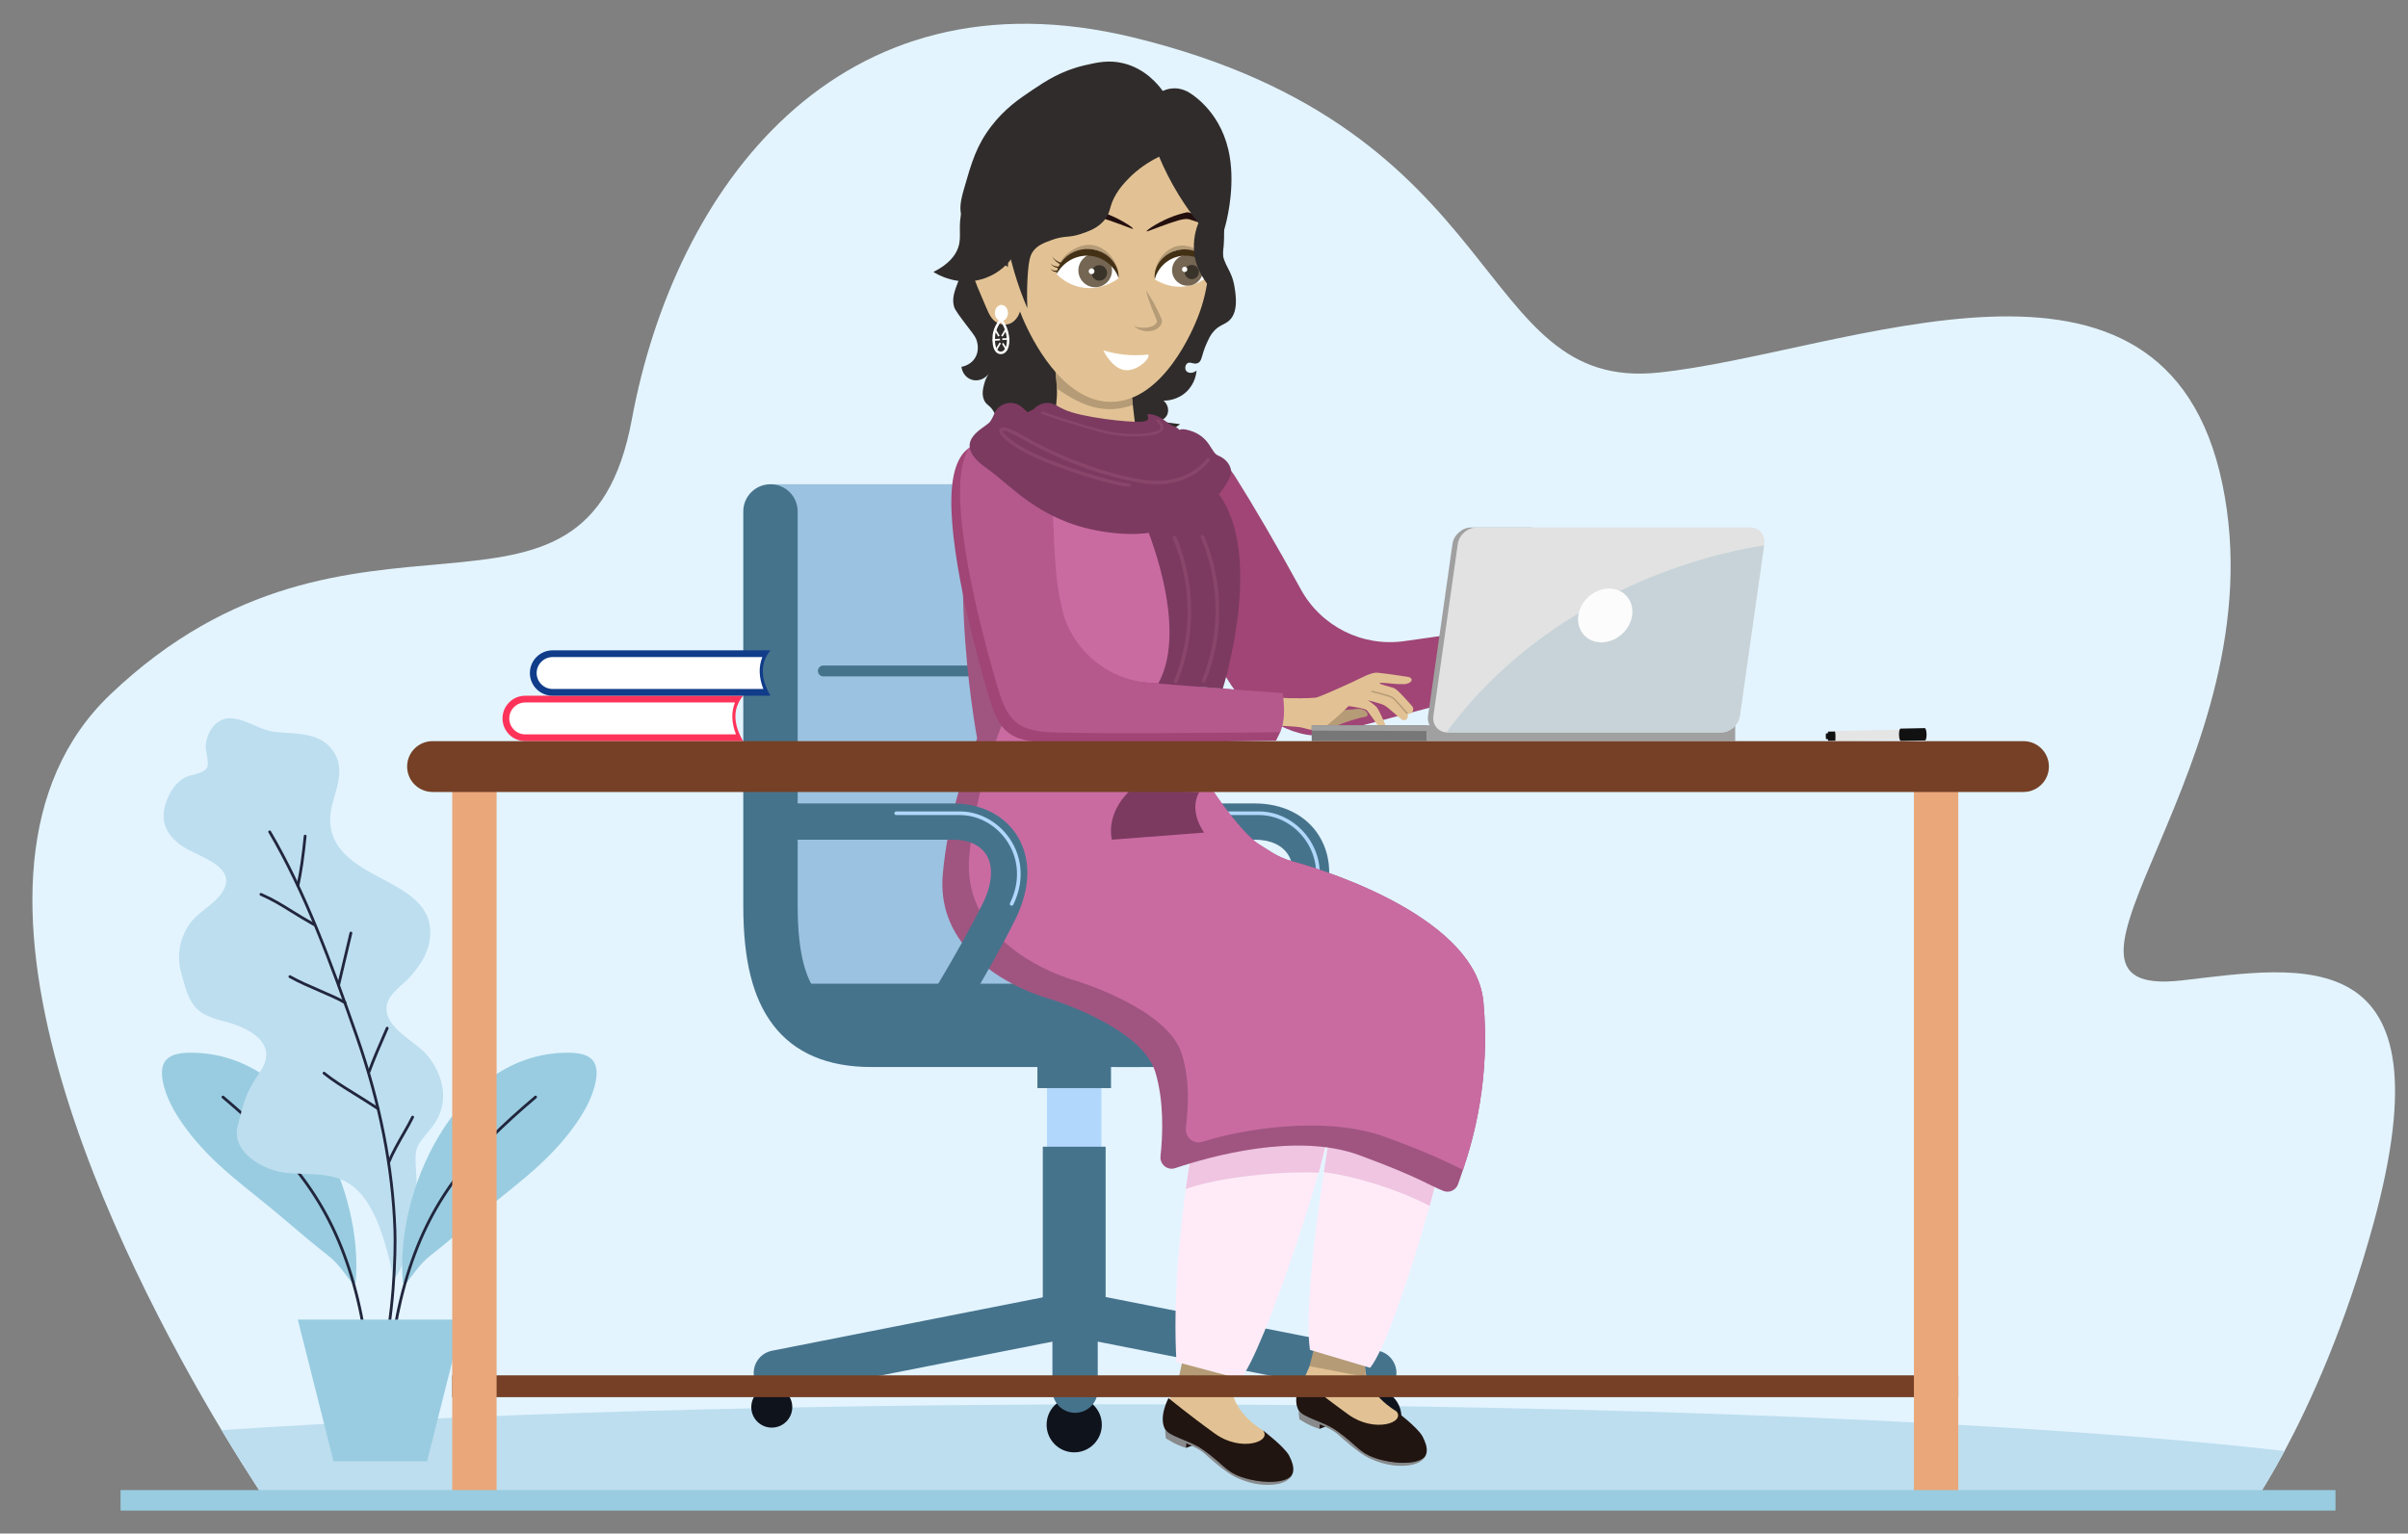 <?xml version="1.0" encoding="utf-8"?>
<!-- Generator: Adobe Illustrator 16.0.0, SVG Export Plug-In . SVG Version: 6.00 Build 0)  -->
<!DOCTYPE svg PUBLIC "-//W3C//DTD SVG 1.1//EN" "http://www.w3.org/Graphics/SVG/1.1/DTD/svg11.dtd">
<svg version="1.1" id="Layer_1" xmlns="http://www.w3.org/2000/svg" xmlns:xlink="http://www.w3.org/1999/xlink" x="0px" y="0px"
	 width="854px" height="544px" viewBox="0 0 854 544" enable-background="new 0 0 854 544" xml:space="preserve">
<rect x="0" y="0" width="854" height="544" fill="#808080" stroke="none"/>
<g>
	<defs>
		<rect id="SVGID_1_" x="-46" y="-177" width="1000" height="1000"/>
	</defs>
	<clipPath id="SVGID_2_">
		<use xlink:href="#SVGID_1_"  overflow="visible"/>
	</clipPath>
	<path clip-path="url(#SVGID_2_)" fill="#E3F4FF" d="M841.771,433.977c-9.971,36.551-22.53,63.891-31.561,80.761
		c-6.96,12.989-11.83,19.77-11.83,19.77H95.841c0,0-7.14-10.29-17.26-27.19c-35.18-58.71-106.4-197.22-39.41-261.009
		c86.28-82.15,168.48-8.92,184.91-97.52c15.15-81.71,72.87-161.06,177.93-135.48c134.879,32.84,119.98,125.811,186.2,118.86
		c66.22-6.96,179.49-59.01,199.96,39.54c20.48,98.54-75.479,183.06-14.37,176.08C815.791,342.987,869.521,332.257,841.771,433.977"
		/>
	<path clip-path="url(#SVGID_2_)" fill="#BDDEEF" d="M810.211,514.737c-6.96,12.989-11.83,19.77-11.83,19.77H95.841
		c0,0-7.14-10.29-17.26-27.189c85.55-5.7,198.96-9.16,323.38-9.16C573.881,498.157,724.791,504.777,810.211,514.737"/>
	<path clip-path="url(#SVGID_2_)" fill="#99CCE0" d="M126.138,454.953c2.873-32.298-18.524-79.552-56.051-81.456
		c-7.961-0.403-13.974,0.814-12.415,9.726c1.068,6.105,4.452,11.9,8.146,16.919c9.756,13.247,21.74,21.108,34.1,31.628
		c5.589,4.756,10.843,9.238,16.496,13.671c1.952,1.531,3.404,3.188,4.933,5.072c1.001,1.232,4.312,5.912,4.065,4.898
		L126.138,454.953z"/>
	<path clip-path="url(#SVGID_2_)" fill="#21263D" d="M130.697,488.516c-0.254,0-0.47-0.193-0.494-0.451
		c-0.024-0.257-0.045-0.684-0.074-1.269c-0.191-3.849-0.769-15.563-5.194-31.249c-8.337-29.555-23.248-46.581-46.187-66.002
		c-0.21-0.178-0.235-0.491-0.058-0.701c0.178-0.208,0.49-0.234,0.7-0.058c23.086,19.546,38.096,36.691,46.501,66.491
		c4.456,15.794,5.039,27.593,5.23,31.47c0.028,0.565,0.048,0.978,0.071,1.227c0.025,0.273-0.175,0.516-0.449,0.54
		C130.728,488.515,130.712,488.516,130.697,488.516"/>
	<path clip-path="url(#SVGID_2_)" fill="#BDDEEF" d="M118.95,267.755c4.183,7.775-2.313,15.917-1.845,23.869
		c1.307,22.238,39.399,18.995,35.157,42.581c-0.852,4.741-3.813,8.947-6.954,12.448c-2.573,2.87-7.392,5.787-8.132,9.961
		c-1.384,7.805,10.187,12.747,14.313,17.685c6.06,7.254,8.075,17.283,1.952,25.219c-5.861,7.6-6.587,6.278-5.814,16.979
		c0.685,9.489-1.323,29.151-7.991,37.507c-8.236-41.863-21.476-36.491-37.598-37.893c-8.886-0.773-20.048-7.567-17.771-16.613
		c2.39-9.489,2.963-11.855,8.014-19.358c6.828-10.141-4.239-15.667-12.651-17.793c-10.732-2.713-12.447-5.666-15.549-18
		c-1.337-5.317-0.397-10.712,2.384-15.441c3.08-5.241,9.309-7.606,12.401-12.47c5.847-9.2-8.77-12.483-14.324-16.322
		c-6.059-4.186-8.039-9.563-5.302-16.431c1.277-3.206,3.142-5.967,6.094-7.728c2.124-1.266,6.664-1.353,8.026-3.544
		c1.095-1.761-0.659-5.869-0.382-8.132c0.332-2.721,1.341-5.519,3.456-7.436c6.163-5.589,14.011,1.971,20.772,2.749
		C105.202,260.512,114.431,259.355,118.95,267.755"/>
	<path clip-path="url(#SVGID_2_)" fill="#21263D" d="M134.667,487.315c-0.042,0-0.087-0.006-0.129-0.017
		c-0.266-0.072-0.422-0.345-0.351-0.61c5.168-19.118,5.636-42.726,5.38-50.209c-0.755-22.151-5.31-45.296-13.539-68.788
		c-9.11-26.014-18.322-51.122-30.809-72.345c-0.139-0.236-0.06-0.541,0.176-0.68c0.236-0.14,0.542-0.06,0.68,0.177
		c12.533,21.299,21.764,46.457,30.891,72.521c8.262,23.587,12.836,46.829,13.594,69.083c0.257,7.522-0.215,31.264-5.413,50.501
		C135.087,487.17,134.887,487.315,134.667,487.315"/>
	<path clip-path="url(#SVGID_2_)" fill="#21263D" d="M105.644,314.699c-0.037,0-0.073-0.004-0.11-0.013
		c-0.267-0.06-0.436-0.326-0.375-0.593c0.992-4.408,1.879-10.473,2.566-17.54c0.026-0.273,0.261-0.469,0.542-0.446
		c0.273,0.027,0.473,0.269,0.447,0.542c-0.69,7.108-1.585,13.215-2.586,17.662C106.076,314.542,105.871,314.699,105.644,314.699"/>
	<path clip-path="url(#SVGID_2_)" fill="#21263D" d="M111.35,328.462c-0.081,0-0.164-0.021-0.24-0.063
		c-3.057-1.695-5.51-3.218-7.882-4.691c-3.629-2.256-6.764-4.203-10.877-5.992c-0.252-0.109-0.367-0.401-0.258-0.653
		c0.11-0.253,0.403-0.367,0.654-0.258c4.18,1.817,7.343,3.783,11.005,6.058c2.362,1.467,4.804,2.985,7.84,4.667
		c0.239,0.135,0.326,0.436,0.193,0.677C111.694,328.368,111.524,328.462,111.35,328.462"/>
	<path clip-path="url(#SVGID_2_)" fill="#21263D" d="M120.068,349.984c-0.037,0-0.074-0.004-0.111-0.014
		c-0.268-0.061-0.435-0.326-0.374-0.595c0.549-2.404,1.3-5.539,2.096-8.857c0.801-3.342,1.629-6.797,2.282-9.643
		c0.062-0.268,0.333-0.431,0.596-0.374c0.267,0.063,0.434,0.328,0.373,0.596c-0.654,2.852-1.483,6.309-2.285,9.652
		c-0.795,3.316-1.545,6.448-2.093,8.848C120.499,349.828,120.294,349.984,120.068,349.984"/>
	<path clip-path="url(#SVGID_2_)" fill="#21263D" d="M122.385,356.21c-0.089,0-0.179-0.024-0.261-0.074
		c-2.129-1.316-5.412-2.731-8.888-4.229c-3.673-1.583-7.47-3.219-10.67-5.032c-0.239-0.137-0.323-0.439-0.188-0.678
		c0.136-0.238,0.44-0.321,0.677-0.188c3.154,1.788,6.926,3.413,10.574,4.985c3.511,1.513,6.827,2.941,9.018,4.297
		c0.233,0.144,0.306,0.451,0.162,0.684C122.714,356.127,122.552,356.21,122.385,356.21"/>
	<path clip-path="url(#SVGID_2_)" fill="#21263D" d="M130.884,380.678c-0.059,0-0.119-0.011-0.177-0.033
		c-0.256-0.097-0.385-0.384-0.288-0.641c2.047-5.382,3.207-8.04,5.311-12.865l1.137-2.608c0.109-0.254,0.402-0.367,0.653-0.259
		c0.252,0.11,0.368,0.402,0.258,0.654l-1.137,2.61c-2.098,4.811-3.254,7.462-5.292,12.821
		C131.273,380.556,131.084,380.678,130.884,380.678"/>
	<path clip-path="url(#SVGID_2_)" fill="#21263D" d="M134.104,393.803c-0.093,0-0.187-0.026-0.271-0.081
		c-3.536-2.309-6.324-4.038-8.782-5.565c-4.157-2.579-7.16-4.443-10.446-7.072c-0.215-0.172-0.249-0.484-0.078-0.698
		c0.172-0.215,0.484-0.249,0.698-0.077c3.241,2.591,6.223,4.442,10.349,7.004c2.464,1.529,5.256,3.262,8.802,5.578
		c0.23,0.148,0.294,0.457,0.145,0.687C134.426,393.724,134.266,393.803,134.104,393.803"/>
	<path clip-path="url(#SVGID_2_)" fill="#21263D" d="M137.838,412.873c-0.062,0-0.126-0.012-0.186-0.035
		c-0.255-0.104-0.377-0.394-0.275-0.648c1.389-3.43,3.519-7.144,5.399-10.42c1.212-2.112,2.356-4.106,3.113-5.703
		c0.118-0.247,0.414-0.352,0.662-0.237c0.248,0.118,0.354,0.414,0.237,0.662c-0.775,1.634-1.929,3.645-3.15,5.772
		c-1.864,3.25-3.977,6.932-5.339,10.299C138.222,412.757,138.035,412.873,137.838,412.873"/>
	<path clip-path="url(#SVGID_2_)" fill="#99CCE0" d="M142.876,454.953c-2.873-32.298,18.524-79.552,56.051-81.456
		c7.961-0.403,13.974,0.814,12.415,9.726c-1.068,6.105-4.452,11.9-8.146,16.919c-9.756,13.247-21.74,21.108-34.1,31.628
		c-5.589,4.756-10.843,9.238-16.496,13.671c-1.952,1.531-3.404,3.188-4.933,5.072c-1.001,1.232-4.312,5.912-4.065,4.898
		L142.876,454.953z"/>
	<path clip-path="url(#SVGID_2_)" fill="#21263D" d="M138.317,488.516c0.254,0,0.47-0.193,0.494-0.451
		c0.024-0.257,0.045-0.684,0.074-1.269c0.191-3.849,0.769-15.563,5.194-31.249c8.337-29.555,23.248-46.581,46.187-66.002
		c0.21-0.178,0.235-0.491,0.058-0.701c-0.178-0.208-0.49-0.234-0.7-0.058c-23.086,19.546-38.096,36.691-46.501,66.491
		c-4.456,15.794-5.039,27.593-5.23,31.47c-0.028,0.565-0.048,0.978-0.071,1.227c-0.025,0.273,0.175,0.516,0.449,0.54
		C138.286,488.515,138.302,488.516,138.317,488.516"/>
	<polygon clip-path="url(#SVGID_2_)" fill="#99CCE0" points="151.466,518.359 118.284,518.359 105.62,468.116 164.13,468.116 	"/>
	<path clip-path="url(#SVGID_2_)" fill="#302C2B" d="M412.367,32.258c-1.657-2.293-6.193-7.889-13.897-9.801
		c-5.216-1.294-9.472-0.301-13.897,0.731c-8.172,1.908-13.763,5.592-18.285,8.631c-4.862,3.268-9.91,6.661-14.774,13.019
		c-5.233,6.84-6.939,12.781-9.655,22.235c-1.304,4.539-1.646,7.19-0.732,9.947c0.803,2.42,1.952,3.049,2.78,6.144
		c0.273,1.022,0.959,3.985,0.292,7.461c-0.747,3.896-2.349,4.032-4.242,8.923c-1.406,3.633-2.432,6.284-1.609,9.216
		c0.351,1.249,2.038,3.466,5.413,7.899c1.673,2.199,2.404,3.053,2.779,4.681c0.168,0.732,0.783,3.404-0.878,5.851
		c-1.591,2.345-4.152,2.836-4.681,2.926c0.254,2.103,1.621,3.876,3.511,4.535c2.319,0.807,5.046-0.196,6.436-2.487
		c-0.59,0.831-1.425,2.215-1.901,4.096c-0.379,1.493-0.929,3.664,0,5.705c0.867,1.905,2.097,1.665,3.511,4.242
		c0.608,1.11,1.166,2.163,0.877,3.364c-0.449,1.865-2.595,2.662-2.925,2.78c1.646,1.131,3.817,1.127,5.412,0
		c1.473-1.041,2.216-2.87,1.902-4.681c0.238,1.018,1.344,5.22,5.412,7.899c5.726,3.771,12.1,1.089,12.58,0.878
		c-2.513,0.777-4.974-0.155-5.851-1.902c-0.715-1.424-0.312-3.261,0.585-4.388c1.203-1.51,2.546-0.808,4.389-2.487
		c0.156-0.143,2.418-2.251,1.901-4.096c-0.331-1.183-1.546-1.341-1.609-2.341c-0.057-0.917,0.907-1.717,2.048-2.486
		c3.57-2.406,6.875-3.219,6.875-3.219c6.339-1.559,9.64-2.371,11.557-0.585c0.983,0.916,0.527,1.515,1.901,6.583
		c0.966,3.562,1.449,5.342,2.487,6.875c2.569,3.793,6.81,4.887,7.168,4.974c5.998,1.456,10.746-2.482,11.264-2.926
		c-2.682-0.341-5.364-0.682-8.046-1.024c0.171-0.013,2.363-0.217,3.365-2.048c0.896-1.636,0.456-3.866-1.17-5.266
		c0.804,0.011,4.861-0.017,8.191-3.218c3.058-2.938,3.442-6.568,3.511-7.461c-1.322,1.147-3.011,0.99-3.657,0.147
		c-0.557-0.727-0.393-2.033,0.293-2.633c1.008-0.884,2.331,0.476,3.803-0.147c1.592-0.672,1.2-2.749,3.218-7.167
		c0.703-1.54,1.159-2.538,2.048-3.658c2.226-2.803,4.244-2.686,5.998-4.388c3.179-3.084,2.223-8.971,1.755-11.849
		c-1.016-6.253-3.77-7.214-4.388-12.873c-0.422-3.854,0.527-6.423,1.316-9.508c0.587-2.292,3.601-14.696,0.878-26.331
		c-3.355-14.337-13.703-20.163-14.628-20.626c-1.607-0.804-3.219-1.005-3.219-1.005c-0.37-0.047-1.413-0.154-2.742,0.054
		C413.905,31.631,412.998,31.969,412.367,32.258"/>
	<path clip-path="url(#SVGID_2_)" fill="#E2C294" d="M374.808,140.783c0.258-3.783-0.499-8.332-0.875-13.244v-0.117h0.024
		l26.747,7.204l1.175,10.105l1.998,17.107l-34.239-1.151C372.505,155.023,374.338,149.008,374.808,140.783"/>
	<path clip-path="url(#SVGID_2_)" fill="#B59B76" d="M401.757,143.68c-9.714,3.373-17.575,0.742-26.923-5.853
		c-0.15-3.78-0.525-5.376-0.901-10.287l0.024-0.117l26.747,7.204L401.757,143.68z"/>
	<path clip-path="url(#SVGID_2_)" fill="#E2C294" d="M358.008,88.564c-0.079,2.215-0.341,13.433,5.387,25.901
		c2.006,4.366,12.982,28.259,30.793,28.087c18.671-0.181,29.274-26.657,30.512-29.75c4.462-11.141,4.258-21.004,4.066-24.543
		c-1.184-21.824-6.538-43.78-33.341-43.795C368.199,44.45,358.832,65.404,358.008,88.564"/>
	<path clip-path="url(#SVGID_2_)" fill="#E2C294" d="M358.766,95.229c-1.123-5.353-2.873-9.023-4.09-11.172
		c-1.075-1.899-2.253-3.53-4.188-4.183c-0.442-0.15-1.795-0.607-3.055,0c-1.46,0.703-2.064,2.484-2.464,4.438
		c-1.26,6.157-0.052,11.881,0.394,13.774c0.411,1.743,1.736,4.818,4.386,10.968c1.098,2.55,1.976,4.46,3.991,5.459
		c0.256,0.127,2.131,1.023,4.09,0.408c2.761-0.868,4.757-4.445,4.484-8.775C361.131,102.507,359.949,98.868,358.766,95.229"/>
	<path clip-path="url(#SVGID_2_)" fill="#B59B76" d="M406.426,103.02c2.209,3.241,3.961,6.435,5.5,10.063
		c0.86,2.483-2.16,4.362-4.31,4.385c-2.028,0.158-4.108-0.529-5.511-1.841c1.791,0.721,3.618,0.809,5.33,0.478
		c1.213-0.281,3.259-1.149,2.797-2.538C408.833,110.213,407.295,106.621,406.426,103.02"/>
	<path clip-path="url(#SVGID_2_)" fill="#240F0F" d="M406.652,82.053c-0.165-0.317,3.49-2.813,7.618-4.598
		c2.546-1.101,4.814-1.733,6.503-2.11c0.309-0.069,0.628-0.057,0.929,0.038c0.771,0.241,1.636,0.58,2.544,1.059
		c1.9,1.004,3.262,2.243,4.171,3.241c0.091,0.099-0.009,0.255-0.138,0.215c-0.373-0.114-0.746-0.23-1.12-0.346
		c-4.308-1.344-4.651-1.577-5.465-1.772c-1.818-0.434-4.698,0.589-10.383,2.652C407.929,81.659,406.742,82.226,406.652,82.053"/>
	<path clip-path="url(#SVGID_2_)" fill="#240F0F" d="M401.837,81.156c0.165-0.317-3.49-2.813-7.618-4.598
		c-2.546-1.101-4.814-1.733-6.503-2.11c-0.309-0.069-0.628-0.057-0.929,0.038c-0.771,0.241-1.636,0.58-2.544,1.059
		c-1.9,1.004-3.262,2.243-4.171,3.241c-0.091,0.099,0.009,0.255,0.138,0.215c0.373-0.114,0.746-0.23,1.12-0.346
		c4.308-1.344,4.651-1.577,5.465-1.772c1.818-0.434,4.698,0.589,10.383,2.652C400.56,80.762,401.747,81.329,401.837,81.156"/>
	<path clip-path="url(#SVGID_2_)" fill="#FFFFFF" d="M352.838,111.021c0,1.575,1.038,2.852,2.318,2.852
		c1.28,0,2.317-1.277,2.317-2.852c0-1.575-1.037-2.853-2.317-2.853C353.876,108.168,352.838,109.446,352.838,111.021"/>
	<path clip-path="url(#SVGID_2_)" fill="#FFFFFF" d="M354.958,114.158c0.652,0.896,1.628,2.603,2.013,5.164
		c0.304,2.023-0.015,3.869-0.832,4.818c-0.343,0.399-0.737,0.592-1.203,0.592c-0.419,0-0.784-0.163-1.086-0.486
		c-0.445-0.476-1.159-1.758-0.941-4.997C353.054,117.108,354.212,115.19,354.958,114.158 M354.937,112.749
		c0,0-2.682,2.891-2.921,6.44c-0.329,4.888,1.308,6.439,2.921,6.439c2.235,0,3.449-2.922,2.921-6.439
		C357.2,114.806,354.937,112.749,354.937,112.749"/>
	
		<rect x="354.794" y="122.539" transform="matrix(0.513 0.859 -0.859 0.513 279.109 -245.996)" clip-path="url(#SVGID_2_)" fill="#FFFFFF" width="2.854" height="0.589"/>
	
		<rect x="353.675" y="121.406" transform="matrix(0.858 0.514 -0.514 0.858 113.436 -164.44)" clip-path="url(#SVGID_2_)" fill="#FFFFFF" width="0.589" height="2.855"/>
	
		<rect x="353.121" y="119.258" transform="matrix(0.063 0.998 -0.998 0.063 451.421 -239.771)" clip-path="url(#SVGID_2_)" fill="#FFFFFF" width="0.588" height="2.578"/>
	
		<rect x="356.366" y="119.102" transform="matrix(0.063 0.998 -0.998 0.063 454.189 -243.263)" clip-path="url(#SVGID_2_)" fill="#FFFFFF" width="0.588" height="2.345"/>
	
		<rect x="355.715" y="116.536" transform="matrix(0.858 0.514 -0.514 0.858 111.224 -166.181)" clip-path="url(#SVGID_2_)" fill="#FFFFFF" width="0.589" height="2.855"/>
	
		<rect x="352.331" y="117.67" transform="matrix(0.512 0.859 -0.859 0.512 273.759 -246.262)" clip-path="url(#SVGID_2_)" fill="#FFFFFF" width="2.855" height="0.589"/>
	<path clip-path="url(#SVGID_2_)" fill="#B59B76" d="M396.706,98.293c0-5.635-4.21-10.222-8.558-11.235
		c-5.018-1.169-9.488,2.749-10.13,3.369c-2.249,2.175-2.911,4.77-3.364,6.156c1.087,1.25,4.14,4.423,8.996,5.374
		C390.61,103.319,395.816,99.049,396.706,98.293"/>
	<path clip-path="url(#SVGID_2_)" fill="#FFFFFF" d="M396.706,98.692c-0.732-5.135-4.21-9.184-8.558-10.094
		c-5.018-1.05-9.123,2.516-9.764,3.072c-2.25,1.954-3.277,4.24-3.73,5.486c1.087,1.123,4.14,3.973,8.996,4.827
		C390.61,103.208,395.816,99.372,396.706,98.692"/>
	<path clip-path="url(#SVGID_2_)" fill="#746653" d="M382.453,95.931c0,3.292,2.669,5.961,5.961,5.961s5.961-2.669,5.961-5.961
		s-2.669-5.961-5.961-5.961S382.453,92.639,382.453,95.931"/>
	<path clip-path="url(#SVGID_2_)" fill="#3A332A" d="M387.136,96.822c0,1.515,1.228,2.743,2.743,2.743s2.743-1.228,2.743-2.743
		c0-1.515-1.228-2.743-2.743-2.743S387.136,95.308,387.136,96.822"/>
	<path clip-path="url(#SVGID_2_)" fill="#FFFFFF" d="M386.112,96.229c0,0.565,0.458,1.024,1.024,1.024s1.024-0.459,1.024-1.024
		c0-0.566-0.458-1.024-1.024-1.024S386.112,95.664,386.112,96.229"/>
	<path clip-path="url(#SVGID_2_)" fill="#433015" d="M374.654,97.157c0.715-0.947,1.361-1.971,2.207-2.797
		c0.806-0.819,1.705-1.509,2.672-2.057c3.84-2.22,8.69-2.141,12.405,0.286c2.1,1.341,3.951,3.549,4.768,6.031
		c0.205-2.885-1.336-5.699-3.582-7.615C386.768,85.593,376.214,88.739,374.654,97.157"/>
	<path clip-path="url(#SVGID_2_)" fill="#433015" d="M376.501,93.289c-1.343-0.387-2.633-1.214-3.383-2.422
		c0.451,1.019,1.263,1.845,2.193,2.449c0.319,0.205,0.637,0.385,1.007,0.541L376.501,93.289z"/>
	<path clip-path="url(#SVGID_2_)" fill="#433015" d="M375.689,94.609c-1.132-0.028-2.429-0.282-3.174-1.22
		c0.448,0.828,1.344,1.301,2.211,1.587c0.301,0.096,0.594,0.176,0.923,0.229L375.689,94.609z"/>
	<path clip-path="url(#SVGID_2_)" fill="#433015" d="M374.917,95.928c-0.608,0.129-1.31,0.097-1.876-0.201
		c-0.197-0.1-0.368-0.247-0.527-0.412c0.353,0.629,1.045,0.994,1.739,1.129c0.242,0.047,0.471,0.079,0.74,0.076L374.917,95.928z"/>
	<path clip-path="url(#SVGID_2_)" fill="#B59B76" d="M409.537,98.716c-0.398-5.34,3.268-9.986,7.316-11.253
		c4.674-1.463,9.188,1.937,9.839,2.479c2.286,1.902,3.097,4.313,3.624,5.596c-0.942,1.261-3.611,4.484-8.147,5.729
		C415.67,103.049,410.434,99.369,409.537,98.716"/>
	<path clip-path="url(#SVGID_2_)" fill="#FFFFFF" d="M409.565,99.095c0.331-4.919,3.341-9.001,7.397-10.171
		c4.682-1.35,8.824,1.739,9.471,2.222c2.27,1.692,3.406,3.786,3.923,4.935c-0.95,1.141-3.643,4.058-8.185,5.211
		C415.662,102.943,410.458,99.676,409.565,99.095"/>
	<path clip-path="url(#SVGID_2_)" fill="#746653" d="M415.688,96.274c0.225,3.021,2.857,5.287,5.877,5.062
		c3.021-0.226,5.287-2.857,5.062-5.878c-0.225-3.02-2.857-5.286-5.877-5.061C417.729,90.623,415.463,93.253,415.688,96.274"/>
	<path clip-path="url(#SVGID_2_)" fill="#3A332A" d="M420.153,96.689c0.104,1.39,1.314,2.433,2.704,2.329
		c1.39-0.104,2.433-1.314,2.329-2.704c-0.103-1.39-1.314-2.433-2.704-2.329C421.092,94.088,420.049,95.299,420.153,96.689"/>
	<path clip-path="url(#SVGID_2_)" fill="#FFFFFF" d="M419.207,95.629c0.039,0.519,0.491,0.908,1.01,0.869
		c0.519-0.038,0.908-0.49,0.869-1.009s-0.491-0.908-1.01-0.87C419.558,94.659,419.167,95.11,419.207,95.629"/>
	<path clip-path="url(#SVGID_2_)" fill="#433015" d="M430.356,96.081c-0.744-0.847-1.43-1.772-2.289-2.495
		c-0.822-0.719-1.723-1.31-2.678-1.76c-3.797-1.834-8.388-1.415-11.737,1.148c-1.895,1.419-3.493,3.642-4.092,6.052
		c-0.398-2.72,0.863-5.495,2.856-7.471C418.058,85.977,428.283,88.212,430.356,96.081"/>
	<path clip-path="url(#SVGID_2_)" fill="#433015" d="M428.333,92.545c1.246-0.462,2.409-1.337,3.035-2.535
		c-0.356,0.998-1.066,1.839-1.905,2.477c-0.288,0.216-0.577,0.409-0.916,0.584L428.333,92.545z"/>
	<path clip-path="url(#SVGID_2_)" fill="#433015" d="M429.196,93.74c1.071-0.106,2.282-0.439,2.922-1.38
		c-0.366,0.816-1.182,1.328-1.984,1.66c-0.278,0.112-0.55,0.208-0.858,0.282L429.196,93.74z"/>
	<path clip-path="url(#SVGID_2_)" fill="#433015" d="M430.02,94.935c0.585,0.08,1.249-0.001,1.763-0.323
		c0.181-0.109,0.332-0.26,0.471-0.428c-0.29,0.621-0.92,1.016-1.568,1.193c-0.226,0.062-0.441,0.108-0.696,0.125L430.02,94.935z"/>
	<path clip-path="url(#SVGID_2_)" fill="#302C2B" d="M350.637,83.456c0.739,0.714,1.711,1.828,2.414,3.401
		c0.852,1.908,0.648,3.011,1.536,4.718c0.462,0.889,1.284,2.061,2.852,3.181c0.11-1.938,0.22-3.876,0.329-5.814
		c0.535,2.396,1.174,4.901,1.939,7.497c1.4,4.757,3,9.066,4.644,12.909c-0.203-4.663-0.073-8.553,0.11-11.41
		c0.38-5.952,0.999-7.618,2.084-8.996c1.55-1.968,3.556-2.72,6.254-3.731c4.802-1.799,5.952-0.709,10.422-2.194
		c2.8-0.93,6.507-2.161,8.887-5.485c1.98-2.766,1.167-4.362,3.73-8.668c1.325-2.226,2.654-3.666,3.84-4.937
		c2.048-2.194,5.695-5.549,11.41-8.338c1.701,4.067,3.942,8.658,6.912,13.495c2.341,3.812,4.74,7.133,7.022,9.984
		c-0.802,2.021-2.107,6.139-1.427,11.3c0.981,7.436,7.332,13.864,8.813,15.285c-0.409-1.53-0.443-5.668,0.695-9.655
		c0.829-2.905,0.512-4.863,0.696-7.111c0.201-1.409,3.336-26.209-14.592-40.648c-10.512-8.467-22.535-8.757-24.722-8.777
		c-2.893-0.027-13.593,0.187-23.698,7.46c-8.42,6.06-12.005,13.838-15.067,20.479C352.805,73.725,351.384,79.406,350.637,83.456"/>
	<path clip-path="url(#SVGID_2_)" fill="#302C2B" d="M362.339,84.771c-0.277,0.98-3.033,10.123-12.58,13.751
		c-9.676,3.676-17.905-1.512-18.724-2.048c5.817-2.902,7.924-6.181,8.777-8.631c1.444-4.152-0.3-7.121,1.462-13.897
		c0.898-3.453,1.508-5.798,3.072-6.436C346.568,66.603,351.255,68.917,362.339,84.771"/>
	<path clip-path="url(#SVGID_2_)" fill="#FFFFFF" d="M407.293,125.931c-0.062-0.17-0.134-0.18-0.134-0.18s-2.913,0.423-6.539,0.215
		c-5.268-0.301-9.343-1.698-9.343-1.698s3.361,7.2,8.473,7.069C403.763,131.234,407.792,127.287,407.293,125.931"/>
	<rect x="371.331" y="380.271" clip-path="url(#SVGID_2_)" fill="#B1D8FC" width="19.28" height="34.61"/>
	<rect x="367.917" y="377.079" clip-path="url(#SVGID_2_)" fill="#46738C" width="26.109" height="8.916"/>
	<rect x="369.83" y="406.781" clip-path="url(#SVGID_2_)" fill="#46738C" width="22.284" height="64.047"/>
	<path clip-path="url(#SVGID_2_)" fill="#0F131C" d="M497.004,502.571c0,5.407-4.384,9.79-9.79,9.79c-5.407,0-9.79-4.383-9.79-9.79
		c0-5.405,4.383-9.789,9.79-9.789C492.62,492.782,497.004,497.166,497.004,502.571"/>
	<path clip-path="url(#SVGID_2_)" fill="#46738C" d="M487.223,495.084c-0.516,0-1.04-0.05-1.564-0.153l-106.243-20.956
		c-4.355-0.859-7.189-5.086-6.33-9.441s5.091-7.189,9.441-6.331l106.242,20.956c4.356,0.859,7.189,5.086,6.331,9.442
		C494.344,492.43,490.984,495.084,487.223,495.084"/>
	<path clip-path="url(#SVGID_2_)" fill="#0F131C" d="M266.442,499.16c0,4.017,3.256,7.271,7.271,7.271
		c4.016,0,7.271-3.255,7.271-7.271c0-4.015-3.255-7.271-7.271-7.271C269.698,491.89,266.442,495.146,266.442,499.16"/>
	<path clip-path="url(#SVGID_2_)" fill="#46738C" d="M275.331,495.084c0.516,0,1.04-0.05,1.565-0.153l106.247-20.956
		c4.354-0.859,7.19-5.086,6.33-9.441c-0.858-4.355-5.091-7.189-9.441-6.331l-106.247,20.956c-4.356,0.859-7.19,5.086-6.33,9.442
		C268.209,492.43,271.57,495.084,275.331,495.084"/>
	<path clip-path="url(#SVGID_2_)" fill="#0F131C" d="M371.18,505.415c0,5.407,4.384,9.79,9.791,9.79c5.406,0,9.79-4.383,9.79-9.79
		c0-5.405-4.384-9.788-9.79-9.788C375.564,495.627,371.18,500.01,371.18,505.415"/>
	<path clip-path="url(#SVGID_2_)" fill="#46738C" d="M381.279,501.176c4.439,0,8.038-3.598,8.038-8.037v-27.731
		c0-4.439-3.599-8.038-8.038-8.038c-4.44,0-8.038,3.599-8.038,8.038v27.731C373.241,497.578,376.839,501.176,381.279,501.176"/>
	<path clip-path="url(#SVGID_2_)" fill="#46738C" d="M436.26,373.529c-1.176,0-2.365-0.323-3.433-0.998
		c-3-1.899-3.893-5.87-1.994-8.872c0.157-0.249,15.846-25.086,24.796-43.234c3.353-6.796,3.808-13.054,1.248-17.168
		c-2.16-3.473-6.379-5.387-11.877-5.387h-59.357c-3.551,0-6.43-2.879-6.43-6.43c0-3.551,2.879-6.43,6.43-6.43H445
		c9.961,0,18.271,4.175,22.798,11.456c5.031,8.089,4.806,18.618-0.635,29.647c-9.255,18.768-24.806,43.385-25.463,44.423
		C440.476,372.471,438.391,373.529,436.26,373.529"/>
	<path clip-path="url(#SVGID_2_)" fill="#B1D8FC" d="M464.878,321.288c-0.095,0-0.191-0.021-0.282-0.066
		c-0.319-0.156-0.45-0.541-0.295-0.861c3.542-7.222,3.289-15.028-0.693-21.413c-3.773-6.052-10.309-9.812-17.056-9.812h-22.613
		c-0.355,0-0.643-0.287-0.643-0.643s0.288-0.643,0.643-0.643h22.613c7.187,0,14.141,3.991,18.146,10.417
		c4.222,6.771,4.497,15.031,0.758,22.661C465.345,321.156,465.115,321.288,464.878,321.288"/>
	<path clip-path="url(#SVGID_2_)" fill="#19232D" d="M488.82,378.517h-67.071c-15.548,0-27.258-5.015-34.805-14.909
		c-7.225-9.472-10.591-22.92-10.591-42.321V181.428c0-5.327,4.319-9.646,9.646-9.646c5.327,0,9.646,4.319,9.646,9.646v139.859
		c0,35.037,12.348,37.94,26.104,37.94h67.071c5.327,0,9.646,4.317,9.646,9.646C498.467,374.198,494.147,378.517,488.82,378.517"/>
	<polygon clip-path="url(#SVGID_2_)" fill="#9BC2E0" points="381.279,371.767 293.504,371.767 273.249,345.422 273.249,171.781 
		381.279,171.781 	"/>
	<path clip-path="url(#SVGID_2_)" fill="#6B95AF" d="M371.633,321.287v-139.86c0-5.327,4.318-9.645,9.646-9.645
		c5.326,0,9.645,4.318,9.645,9.645v139.86c0,35.037,12.347,37.938,26.104,37.938h-37.694
		C374.104,350.106,371.633,337.879,371.633,321.287"/>
	<path clip-path="url(#SVGID_2_)" fill="#46738C" d="M468.344,348.956H282.612c0,0,8.146,12.861,17.577,12.861h187.693
		C487.882,361.817,482.063,348.956,468.344,348.956"/>
	<path clip-path="url(#SVGID_2_)" fill="#46738C" d="M396.328,359.227h69.659h19.037c5.327,0,9.646,4.317,9.646,9.645
		s-4.319,9.646-9.646,9.646h-88.696c-15.548,0-16.106-17.746-16.993-19.29H396.328z"/>
	<path clip-path="url(#SVGID_2_)" fill="#46738C" d="M404.112,378.517h-95.113c-15.549,0-27.259-5.015-34.805-14.909
		c-7.225-9.472-10.59-22.92-10.59-42.321V181.428c0-5.327,4.317-9.646,9.645-9.646c5.327,0,9.645,4.319,9.645,9.646v139.859
		c0,35.037,12.348,37.94,26.105,37.94h95.113c5.327,0,9.646,4.317,9.646,9.646C413.758,374.198,409.439,378.517,404.112,378.517"/>
	<path clip-path="url(#SVGID_2_)" fill="#46738C" d="M382.892,239.943h-90.887c-1.065,0-1.929-0.863-1.929-1.929
		c0-1.065,0.864-1.929,1.929-1.929h90.887c1.066,0,1.929,0.864,1.929,1.929C384.82,239.08,383.958,239.943,382.892,239.943"/>
	<path clip-path="url(#SVGID_2_)" fill="#B59B76" d="M528.271,239.657c0,0,1.979,1.371,5.854,0.339
		c2.528-0.674,8.39-3.447,13.604-4.336c1.833-0.313,0.313-3.332-3.402-2.761c-1.79,0.277-4.969,0.414-5.781,0.456
		c-2.213,0.111-4.413-3.307-4.413-3.307L528.271,239.657z"/>
	<path clip-path="url(#SVGID_2_)" fill="#E2C294" d="M525.397,239.547c2.927,0.752,5.403,1.837,9.217-1.253
		c2.66-2.155,5.153-4.463,7.139-6.424c2.552,0.356,5.976,0.891,6.544,1.568c0.831,0.988,2.947,4.043,4.144,5.737
		c1.197,1.693,2.932,0.837,2.433-0.428c-0.503-1.265-2.403-5.832-3.42-6.776c-1.019-0.943-2.891-2.164-2.891-2.164
		s4.436,1.069,5.782,1.736c1.349,0.668,5.491,4.658,6.421,5.226c0.93,0.569,2.725-0.566,1.758-2.3
		c1.579,0.813,2.827-1.439,1.764-2.57c-1.063-1.13-4.423-5.19-6.049-6.187c-0.935-0.575-3.629-1.04-4.871-1.577
		c-0.924-0.394-0.633-0.545-0.145-0.532c2.718,0.065,4.65,0.563,8.133,0.486c2.886-0.064,3.861-2.261,1.204-2.613
		c-1.26-0.168-6.583-1.052-10.538-1.442c-2.225-0.218-5.644,1.813-8.56,3.156c-5.013,2.305-12.382,5.638-13.475,5.712
		c-6.906,0.471-12.741,0-12.741,0l-1.24,9.894C516.006,238.796,523.293,239.006,525.397,239.547"/>
	<path clip-path="url(#SVGID_2_)" fill="#B59B76" d="M550.133,226.429c0,0,1.564,0.366,3.263,0.826
		c1.707,0.472,3.5,0.999,4.118,1.437c1.111,0.821,5.193,5.598,5.209,5.611h-0.001c0.093,0.108,0.08,0.27-0.028,0.365
		c-0.109,0.091-0.273,0.079-0.365-0.03c-0.002-0.002-1.026-1.199-2.186-2.496c-1.151-1.289-2.462-2.693-2.932-3.034
		c-0.425-0.32-2.275-0.905-3.952-1.354c-1.687-0.459-3.241-0.822-3.245-0.823c-0.136-0.033-0.224-0.172-0.19-0.312
		c0.021-0.091,0.09-0.16,0.175-0.186C550.04,226.42,550.086,226.419,550.133,226.429"/>
	<path clip-path="url(#SVGID_2_)" fill="#A04575" d="M437.974,168.926c-5.978-9.445-23.679-17.617-24.714,14.141
		c-0.748,22.966,16.384,49.165,23.426,60.038c5.791,8.941,22.442,19.886,33.306,17.453c13.688-3.064,61.257-16.063,61.257-16.063
		l-5.005-21.026c0,0-13.283,1.818-28.146,3.956c-14.919,2.147-29.588-5.214-36.805-18.446
		C452.959,193.701,443.987,178.426,437.974,168.926"/>
	<path clip-path="url(#SVGID_2_)" fill="#E2C294" d="M495.222,500.635c0,0-11.403-6.352-11.127-16.616l-18.648-2.409
		c-0.563,2.729-2.613,6.354-3.418,8.531c0,0,14.206,12.718,24.906,17.199C497.635,511.819,500.778,505.688,495.222,500.635"/>
	<path clip-path="url(#SVGID_2_)" fill="#211511" d="M467.979,506.867l3.019-1.133c0,0-2.037-1.269-3.109-1.066
		C467.188,505.129,467.979,506.867,467.979,506.867"/>
	<path clip-path="url(#SVGID_2_)" fill="#B59B76" d="M464.45,484.646c0,0,2.69-10.459,4.615-19.78l16.848,3.446
		c0,0-2.952,16.922-1.355,20.19L464.45,484.646z"/>
	<path clip-path="url(#SVGID_2_)" fill="#211511" d="M461.744,489.174c0,0-3.698,6.855-1.143,11.199
		c2.554,4.342,10.607,5.055,13.6,7.678c8.986,7.881,11.17,9.501,18.559,10.664c9.672,1.521,16.383-0.395,11.757-9.137
		c-1.654-3.127-9.295-8.943-9.295-8.943c3.362,4.047-7.798,7.785-16.964,1.188C468.559,494.84,461.744,489.174,461.744,489.174"/>
	<path clip-path="url(#SVGID_2_)" fill="#888A8C" d="M460.601,500.372c-0.041,1.081,0.215,3.071,0.215,3.071
		s3.494,2.424,7.165,3.424c-0.021-0.488,0.09-1.616,0.09-1.616s4.423,1.784,6.364,3.518c1.942,1.733,7.315,6.669,11.229,8.526
		c6.256,2.973,11.153,2.878,13.999,2.51c2.792-0.359,4.95-1.528,5.737-3.126c-2.123,2.649-9.147,2.771-14.754,1.418
		c-8.997-2.17-8.416-4.98-17.355-11.029C469.288,504.359,462.052,502.73,460.601,500.372"/>
	<path clip-path="url(#SVGID_2_)" fill="#FFEBF8" d="M384.713,276.658c0,0-6.012,35.315,1.315,51.093
		c7.326,15.779,87.345,32.686,95.234,35.502c-5.635,8.453-20.027,92.631-16.686,115.603l21.337,6.355
		c9.34-11.386,31.363-88.288,32.354-109.373c1.068-22.768,9.017-33.248-21.414-49.59c-30.43-16.342-60.86-27.049-60.86-27.049
		l-7.702-18.219L384.713,276.658z"/>
	<path clip-path="url(#SVGID_2_)" fill="#E2C294" d="M447.886,507.396c0,0-11.403-6.351-11.127-16.616l-18.648-2.408
		c-0.563,2.728-2.614,6.354-3.418,8.53c0,0,14.206,12.719,24.906,17.199C450.299,518.582,453.443,512.45,447.886,507.396"/>
	<path clip-path="url(#SVGID_2_)" fill="#211511" d="M420.644,513.629l3.018-1.133c0,0-2.037-1.268-3.109-1.065
		C419.852,511.892,420.644,513.629,420.644,513.629"/>
	<path clip-path="url(#SVGID_2_)" fill="#B59B76" d="M417.24,492.372c0,0,2.565-11.423,4.49-20.745l16.847,3.446
		c0,0-2.952,16.923-1.355,20.191L417.24,492.372z"/>
	<path clip-path="url(#SVGID_2_)" fill="#211511" d="M414.409,495.936c0,0-3.698,6.855-1.143,11.199
		c2.554,4.342,10.608,5.056,13.6,7.679c8.986,7.881,11.17,9.501,18.558,10.663c9.672,1.522,16.383-0.394,11.757-9.137
		c-1.654-3.127-9.294-8.942-9.294-8.942c3.362,4.047-7.798,7.784-16.964,1.187C421.223,501.602,414.409,495.936,414.409,495.936"/>
	<path clip-path="url(#SVGID_2_)" fill="#888A8C" d="M413.265,507.135c-0.041,1.081,0.214,3.071,0.214,3.071
		s3.495,2.424,7.165,3.424c-0.021-0.489,0.09-1.616,0.09-1.616s4.423,1.784,6.365,3.517c1.942,1.734,7.315,6.669,11.229,8.527
		c6.256,2.972,11.153,2.877,13.999,2.509c2.792-0.358,4.95-1.527,5.737-3.126c-2.123,2.65-9.147,2.771-14.753,1.418
		c-8.998-2.17-8.417-4.979-17.356-11.028C421.952,511.122,414.716,509.492,413.265,507.135"/>
	<path clip-path="url(#SVGID_2_)" fill="#FFEBF8" d="M345.454,280.416c0,0-10.707,34.938-3.381,50.717
		c7.326,15.779,82.086,37.942,89.975,40.76c-5.635,8.453-17.355,68.563-14.808,111.242l22.603,6.039
		c7.661-7.564,33.166-83.178,35.401-105.847c2.236-22.684,2.073-33.599-28.357-49.94c-30.429-16.342-61.987-25.358-61.987-25.358
		l-2.442-22.918L345.454,280.416z"/>
	<path clip-path="url(#SVGID_2_)" fill="#EFC5E1" d="M518.263,375.837c-1.416,9.429-5.563,30.836-11.213,51.943
		c-12.372-6.359-26.853-10.528-37.524-11.992c3.541-25.01,9.09-48.576,11.733-52.543c-1.306-0.472-4.564-1.322-9.144-2.471v-0.016
		c-23.169-5.87-79.974-19.832-86.081-33.006c-4.344-9.35-4.014-25.546-3.006-37.209v-0.063c0.692-7.98,1.684-13.819,1.684-13.819
		l43.583,4.313l7.696,18.226c0,0,30.425,10.703,60.865,27.041C527.282,342.596,521.646,353.298,518.263,375.837"/>
	<path clip-path="url(#SVGID_2_)" fill="#EFC5E1" d="M472.114,360.759v0.016c0.126,5.194,4.746,11.69,3.565,19.497
		c-1.056,7.021-4.085,20.648-7.974,35.711c-17.424-0.692-39.148,2.619-47.176,5.847c3.337-23.642,8.898-46.007,11.511-49.942
		c-7.885-2.817-82.648-24.979-89.967-40.75c-7.335-15.787,3.384-50.728,3.384-50.728l37.003,4.706l0.567,5.367v0.063l1.873,17.486
		c0,0,31.558,9.019,61.982,25.357C466.763,344.059,471.909,350.969,472.114,360.759"/>
	<path clip-path="url(#SVGID_2_)" fill="#A05580" d="M518.861,414.981c-0.662,1.992-1.265,3.692-1.749,5.082
		c-0.733,2.104-3.056,3.225-5.135,2.426c-4.86-1.868-8.983-5.03-29.947-12.718c-22.036-8.096-52.38,0.295-65.232,4.607
		c-2.762,0.927-5.535-1.332-5.222-4.229c0.785-7.254,1.336-19.389-1.853-29.874c-4.911-16.212-37.791-26.049-37.791-26.049
		s-4.297-1.117-9.995-3.793c-11.788-5.572-29.59-17.77-27.575-40.325c1.778-19.958,7.885-37.649,12.182-48.131
		c-1.354-7.618-4.596-28.08-5.036-52.004c-0.709-38.877,3.447-50.634,3.447-50.634l8.467-2.566l18.998-5.745l18.588,1.275
		l16.417,2.157c0,0,14.37,6.374,21.358,9.16c3.133,22.287,4.927,33.305,4.927,33.305s2.03,13.867,1.511,21.091
		c-0.52,7.209-6.862,17.691-9.476,24.664c-2.628,6.973-0.267,27.591-0.267,27.591l-1.054-0.063
		c2.093,6.17,15.393,25.026,22.019,29.26h0.016c1.684,1.07,3.258,2.062,4.58,2.896c2.345,1.448,4.864,2.534,7.508,3.259
		c15.016,4.06,64.895,20.886,67.554,49.768C528.588,382.59,522.686,403.571,518.861,414.981"/>
	<path clip-path="url(#SVGID_2_)" fill="#C96BA1" d="M518.861,414.981c-4.25-1.982-10.059-5.24-27.418-11.615
		c-21.593-7.929-51.619-2.682-64.911,1.665c-3.142,1.027-6.289-1.53-5.949-4.819c0.748-7.253,1.612-16.263-1.464-26.342
		c-4.91-16.212-37.791-26.049-37.791-26.049s-4.281-1.117-9.994-3.81c-11.789-5.556-29.59-17.754-27.576-40.309
		c1.794-19.958,7.886-37.649,12.199-48.131c-1.37-7.619-4.597-28.08-5.053-52.004c-0.488-26.836,1.338-40.75,2.518-46.794
		l18.998-5.745l18.588,1.275l16.417,2.157c0,0,14.37,6.374,21.358,9.16c3.133,22.287,4.927,33.305,4.927,33.305
		s2.03,13.867,1.511,21.091c-0.52,7.209-6.862,17.691-9.476,24.664c-2.628,6.973-0.267,27.591-0.267,27.591l-1.054-0.063
		c2.093,6.17,15.393,25.026,22.019,29.26h0.016c1.684,1.07,3.258,2.062,4.58,2.896c2.345,1.448,4.864,2.534,7.508,3.259
		c15.016,4.06,64.895,20.886,67.554,49.768C528.588,382.59,522.686,403.571,518.861,414.981"/>
	<path clip-path="url(#SVGID_2_)" fill="#B59B76" d="M464.8,258.26c0,0,1.98,1.371,5.855,0.339
		c2.528-0.674,8.388-3.447,13.604-4.336c1.833-0.313,0.314-3.332-3.401-2.761c-1.79,0.277-4.97,0.414-5.781,0.456
		c-2.213,0.111-4.414-3.307-4.414-3.307L464.8,258.26z"/>
	<path clip-path="url(#SVGID_2_)" fill="#E2C294" d="M461.927,258.151c2.926,0.752,5.402,1.837,9.216-1.253
		c2.66-2.155,5.154-4.463,7.139-6.424c2.553,0.356,5.977,0.891,6.544,1.568c0.831,0.988,2.947,4.043,4.145,5.737
		c1.196,1.693,2.931,0.837,2.431-0.428c-0.502-1.265-2.402-5.832-3.419-6.776c-1.018-0.943-2.89-2.164-2.89-2.164
		s4.435,1.069,5.781,1.736c1.349,0.668,5.491,4.658,6.422,5.226c0.929,0.569,2.724-0.566,1.758-2.3
		c1.579,0.813,2.827-1.439,1.763-2.57c-1.062-1.13-4.423-5.19-6.049-6.187c-0.935-0.575-3.628-1.04-4.871-1.577
		c-0.924-0.394-0.633-0.545-0.144-0.532c2.718,0.065,4.649,0.563,8.133,0.486c2.885-0.064,3.86-2.261,1.204-2.613
		c-1.261-0.168-6.583-1.052-10.538-1.442c-2.226-0.218-5.645,1.813-8.561,3.156c-5.013,2.305-12.382,5.638-13.475,5.712
		c-6.906,0.471-12.741,0-12.741,0l-1.24,9.894C452.535,257.4,459.821,257.61,461.927,258.151"/>
	<path clip-path="url(#SVGID_2_)" fill="#B59B76" d="M486.661,245.033c0,0,1.564,0.366,3.263,0.826
		c1.707,0.472,3.5,0.999,4.118,1.437c1.112,0.821,5.194,5.598,5.209,5.611h-0.001c0.093,0.108,0.08,0.27-0.028,0.365
		c-0.108,0.091-0.273,0.079-0.365-0.03c-0.001-0.002-1.026-1.199-2.186-2.496c-1.151-1.289-2.462-2.693-2.932-3.034
		c-0.424-0.32-2.275-0.905-3.952-1.354c-1.687-0.459-3.241-0.822-3.245-0.823c-0.136-0.033-0.223-0.172-0.19-0.313
		c0.021-0.091,0.091-0.16,0.176-0.186C486.569,245.024,486.614,245.023,486.661,245.033"/>
	<rect x="506.058" y="257.26" clip-path="url(#SVGID_2_)" fill="#A0A0A0" width="109.335" height="5.65"/>
	<rect x="465.191" y="257.26" clip-path="url(#SVGID_2_)" fill="#777777" width="40.866" height="5.65"/>
	<path clip-path="url(#SVGID_2_)" fill="#A0A0A0" d="M521.818,187.111h21.449l-10.32,72.715h-21.448
		c-3.243,0-5.502-2.631-5.04-5.878l8.651-60.963C515.571,189.74,518.574,187.111,521.818,187.111"/>
	<path clip-path="url(#SVGID_2_)" fill="#E2E2E2" d="M617.054,253.948c-0.461,3.247-3.466,5.878-6.708,5.878h-96.953
		c-3.244,0-5.501-2.631-5.04-5.878l8.651-60.963c0.461-3.245,3.465-5.874,6.707-5.874h96.954c3.243,0,5.5,2.629,5.04,5.874
		L617.054,253.948z"/>
	<path clip-path="url(#SVGID_2_)" fill="#C7D3D8" d="M625.633,193.499l-8.579,60.449c-0.461,3.247-3.466,5.878-6.708,5.878h-96.954
		c-0.148,0-0.292-0.012-0.436-0.023C552.967,205.536,615.83,194.859,625.633,193.499"/>
	<path clip-path="url(#SVGID_2_)" fill="#FCFCFC" d="M559.756,218.33c-0.746,5.267,2.917,9.538,8.185,9.538
		s10.144-4.271,10.892-9.538c0.747-5.268-2.917-9.538-8.185-9.538S560.504,213.062,559.756,218.33"/>
	<polygon clip-path="url(#SVGID_2_)" fill="#A0A0A0" points="465.191,259.167 508.104,259.338 506.059,257.26 465.191,257.26 	"/>
	<path clip-path="url(#SVGID_2_)" fill="#A04575" d="M454.911,245.875l-0.897,13.866l-1.479,3.025c0,0-70.151,1.241-84.159,0.391
		c-11.112-0.661-14.355-5.084-17.455-15.283c-3.746-12.387-13.898-48.84-13.52-71.001c0.173-10.042,2.691-15.472,6.154-17.881
		c7.476-5.209,19.375,3.794,21.516,11.128c4.721,16.197,12.245,46.731,16.29,69.491
		C401.601,242.146,454.911,245.875,454.911,245.875"/>
	<path clip-path="url(#SVGID_2_)" fill="#B5598D" d="M454.911,245.876c0.724,5.252,0.774,10.09-0.897,13.866
		c-13.426,0.142-70.229,0.725-82.554-0.031c-11.112-0.677-14.355-5.084-17.455-15.283c-3.746-12.387-13.898-48.84-13.521-71.001
		c0.111-6.705,1.275-11.364,3.07-14.434c7.476-5.209,25.939,4.291,28.079,11.625c3.157,10.828,1.003,27.569,4.787,44.607
		c3.271,14.724,15.696,25.643,30.723,26.941C429.529,244.1,454.911,245.876,454.911,245.876"/>
	<path clip-path="url(#SVGID_2_)" fill="#7C3A60" d="M352.706,146.6c1.723-3.896,6.752-4.912,9.88-2.02
		c1.338,1.238,3.351,2.839,6.376,4.873c9.578,6.442,38.309,10.212,45.105,9.128c6.797-1.084,0.013-8.187,7.884-5.857
		c7.169,2.122,7.521,7.834,9.973,8.828c3.342,1.352,4.714,3.946,4.762,6.111c0.047,2.164-10.891,23.308-38.376,21.679
		c-27.486-1.629-38.877-16.613-48.286-23.16c-12.886-8.966-1.917-13.828,0.646-16.102
		C351.463,149.375,352.067,148.044,352.706,146.6"/>
	<path clip-path="url(#SVGID_2_)" fill="#7C3A60" d="M366.648,145.033c2.097-2.064,5.162-2.819,7.712-1.351
		c0.764,0.441,1.759,0.963,3.054,1.579c5.902,2.807,23.429,4.71,27.553,4.333c4.125-0.378,1.06-2.753,2.415-2.71
		c4.154,0.132,6.983,3.711,8.487,4.155c2.049,0.605,2.772,1.726,2.967,2.614c1.637,7.471-6.366,9.642-23.111,8.65
		c-16.746-0.992-23.848-7.398-29.648-10.247c-7.943-3.902-1.323-5.815,0.212-6.739C366.416,145.24,366.535,145.144,366.648,145.033"
		/>
	<path clip-path="url(#SVGID_2_)" fill="#89456A" d="M400.99,172.102c0.021-0.34-0.238-0.63-0.576-0.65
		c-5.502-0.305-26.069-6.557-36.2-11.927c-3.044-1.608-5.273-3.127-6.709-4.363c-1.313-1.082-1.903-2.067-1.952-2.323
		c0.064-0.016,0.188-0.036,0.372-0.023c0.915,0.041,2.95,0.773,5.82,2.478c9.827,5.802,25.837,13.057,42.709,15.983
		c1.372,0.239,2.684,0.388,3.931,0.462c14.313,0.848,20.581-8.234,20.628-8.318l-0.001,0.002c0.192-0.281,0.12-0.663-0.159-0.853
		c-0.28-0.193-0.662-0.121-0.854,0.159c-0.005-0.002-0.344,0.504-1.104,1.296c-0.759,0.791-1.92,1.844-3.509,2.873
		c-3.18,2.054-8.056,4.022-14.928,3.615c-1.203-0.072-2.467-0.216-3.795-0.444c-16.663-2.887-32.583-10.093-42.295-15.831
		c-2.971-1.747-5.033-2.556-6.371-2.647c-0.392-0.022-0.743,0.011-1.072,0.186c-0.336,0.164-0.586,0.563-0.592,0.931
		c0.013,1.079,0.857,2.026,2.372,3.383c1.533,1.32,3.829,2.878,6.936,4.521c10.405,5.476,30.765,11.694,36.7,12.066
		C400.68,172.698,400.97,172.438,400.99,172.102"/>
	<path clip-path="url(#SVGID_2_)" fill="#46738C" d="M329.195,373.529c-1.175,0-2.365-0.323-3.432-0.998
		c-3.001-1.899-3.894-5.87-1.995-8.872c0.157-0.249,15.846-25.086,24.801-43.234c3.351-6.796,3.806-13.054,1.248-17.168
		c-2.161-3.473-6.381-5.387-11.883-5.387h-59.355c-3.552,0-6.431-2.879-6.431-6.43c0-3.551,2.879-6.43,6.431-6.43h59.355
		c9.966,0,18.276,4.175,22.804,11.456c5.03,8.089,4.804,18.618-0.634,29.647c-9.256,18.768-24.812,43.385-25.469,44.423
		C333.411,372.471,331.326,373.529,329.195,373.529"/>
	<path clip-path="url(#SVGID_2_)" fill="#B1D8FC" d="M358.777,321.288c-0.094,0-0.191-0.021-0.283-0.066
		c-0.318-0.156-0.45-0.541-0.294-0.861c3.541-7.222,3.288-15.028-0.694-21.413c-3.773-6.052-10.309-9.812-17.059-9.812h-22.614
		c-0.355,0-0.643-0.287-0.643-0.643s0.288-0.643,0.643-0.643h22.614c7.192,0,14.145,3.991,18.151,10.417
		c4.221,6.771,4.497,15.031,0.757,22.661C359.243,321.156,359.014,321.288,358.777,321.288"/>
	<path clip-path="url(#SVGID_2_)" fill="#7C3A60" d="M405.819,185.049c0,0,16.239,36.999,4.955,57.43l22.88,1.832
		c0,0,16.078-50.902-3.581-71.632L405.819,185.049z"/>
	<path clip-path="url(#SVGID_2_)" fill="#7C3A60" d="M400.803,280.416c0,0-8.566,7.272-6.472,17.454l32.736-2.512
		c0,0-5.695-7.38-1.753-14.414L400.803,280.416z"/>
	<path clip-path="url(#SVGID_2_)" fill="#89456A" d="M402.161,154.81c-5.853,0-10.425-1.124-11.432-1.393
		c-7.078-1.894-14.231-4.107-21.263-6.575c-0.233-0.082-0.356-0.337-0.274-0.571c0.082-0.232,0.332-0.347,0.57-0.274
		c7.011,2.463,14.143,4.667,21.197,6.558c1.198,0.318,7.552,1.876,15.055,1.188c3.455-0.315,5.4-0.956,5.628-1.853
		c0.149-0.59-0.348-1.446-1.401-2.406c-0.182-0.165-0.195-0.448-0.029-0.63c0.167-0.183,0.45-0.195,0.631-0.029
		c1.346,1.227,1.906,2.332,1.665,3.285c-0.348,1.372-2.325,2.15-6.412,2.524C404.741,154.758,403.421,154.81,402.161,154.81"/>
	<path clip-path="url(#SVGID_2_)" fill="#89456A" d="M416.999,242.405c-0.083,0-0.168-0.016-0.249-0.049
		c-0.344-0.136-0.511-0.527-0.373-0.871c3.081-7.694,4.685-15.786,4.767-24.051c0.091-9.114-1.659-18.007-5.201-26.435
		c-0.143-0.342,0.017-0.735,0.358-0.878c0.34-0.138,0.735,0.016,0.878,0.358c3.613,8.599,5.398,17.672,5.305,26.969
		c-0.083,8.43-1.72,16.685-4.863,24.536C417.517,242.246,417.264,242.405,416.999,242.405"/>
	<path clip-path="url(#SVGID_2_)" fill="#89456A" d="M426.93,242.138c-0.083,0-0.168-0.016-0.249-0.047
		c-0.344-0.138-0.511-0.529-0.373-0.873c3.08-7.696,4.684-15.788,4.767-24.051c0.091-9.11-1.659-18.006-5.201-26.436
		c-0.143-0.343,0.017-0.735,0.359-0.878c0.342-0.142,0.735,0.015,0.877,0.357c3.613,8.602,5.398,17.676,5.305,26.971
		c-0.084,8.429-1.721,16.685-4.863,24.536C427.448,241.979,427.196,242.138,426.93,242.138"/>
	<path clip-path="url(#SVGID_2_)" fill="#FF335A" d="M263.54,246.802h-77.271c-4.448,0-8.054,3.606-8.054,8.054
		c0,4.448,3.606,8.053,8.054,8.053l77.271,0.001C260.231,257.112,259.588,251.659,263.54,246.802"/>
	<path clip-path="url(#SVGID_2_)" fill="#FFFFFF" d="M261.018,260.513h-74.759c-3.1,0-5.647-2.547-5.647-5.646
		c0-3.124,2.547-5.671,5.647-5.671h74.399C259.288,252.632,259.408,256.404,261.018,260.513"/>
	<path clip-path="url(#SVGID_2_)" fill="#103C89" d="M273.249,230.695h-77.271c-4.448,0-8.054,3.606-8.054,8.054
		c0,4.448,3.606,8.053,8.054,8.053l77.271,0.001C269.941,241.005,269.298,235.552,273.249,230.695"/>
	<path clip-path="url(#SVGID_2_)" fill="#FFFFFF" d="M270.728,244.405h-74.759c-3.1,0-5.647-2.547-5.647-5.646
		c0-3.124,2.547-5.671,5.647-5.671h74.399C268.998,236.524,269.118,240.296,270.728,244.405"/>
	<rect x="160.391" y="487.888" clip-path="url(#SVGID_2_)" fill="#754026" width="534.112" height="7.738"/>
	<path clip-path="url(#SVGID_2_)" fill="#E5E5E5" d="M676.666,258.81l-25.684,0.526c-0.987,0.02-1.771,0.836-1.752,1.824
		c0.021,0.988,0.838,1.77,1.824,1.75l25.685-0.526c0.986-0.02,1.771-0.836,1.751-1.824
		C678.469,259.573,677.653,258.79,676.666,258.81"/>
	<path clip-path="url(#SVGID_2_)" fill="#111111" d="M682.618,258.29l-8.578,0.176c-0.33,0.006-0.577,0.989-0.552,2.197
		s0.312,2.18,0.641,2.173l8.579-0.175c0.329-0.007,0.576-0.99,0.552-2.198S682.948,258.283,682.618,258.29"/>
	<path clip-path="url(#SVGID_2_)" fill="#111111" d="M650.759,259.484l-2.407,0.049c-0.093,0.002-0.153,0.739-0.134,1.648
		c0.018,0.908,0.107,1.642,0.2,1.64l2.407-0.049c0.093-0.002,0.153-0.739,0.134-1.647
		C650.941,260.216,650.851,259.482,650.759,259.484"/>
	<path clip-path="url(#SVGID_2_)" fill="#111111" d="M649.105,260.136l-1.503,0.031c-0.057,0.001-0.095,0.461-0.083,1.028
		c0.011,0.567,0.068,1.025,0.125,1.024l1.503-0.031c0.059-0.001,0.095-0.461,0.084-1.028
		C649.22,260.593,649.164,260.135,649.105,260.136"/>
	<rect x="160.391" y="275.149" clip-path="url(#SVGID_2_)" fill="#EAA77A" width="15.729" height="257.08"/>
	<rect x="678.774" y="275.149" clip-path="url(#SVGID_2_)" fill="#EAA77A" width="15.729" height="257.08"/>
	<path clip-path="url(#SVGID_2_)" fill="#754026" d="M153.404,280.943h564.225c4.98,0,9.017-4.037,9.017-9.017
		s-4.036-9.017-9.017-9.017H153.404c-4.98,0-9.017,4.037-9.017,9.017S148.424,280.943,153.404,280.943"/>
	<rect x="42.751" y="528.591" clip-path="url(#SVGID_2_)" fill="#99CCE0" width="785.53" height="7.276"/>
</g>
</svg>
